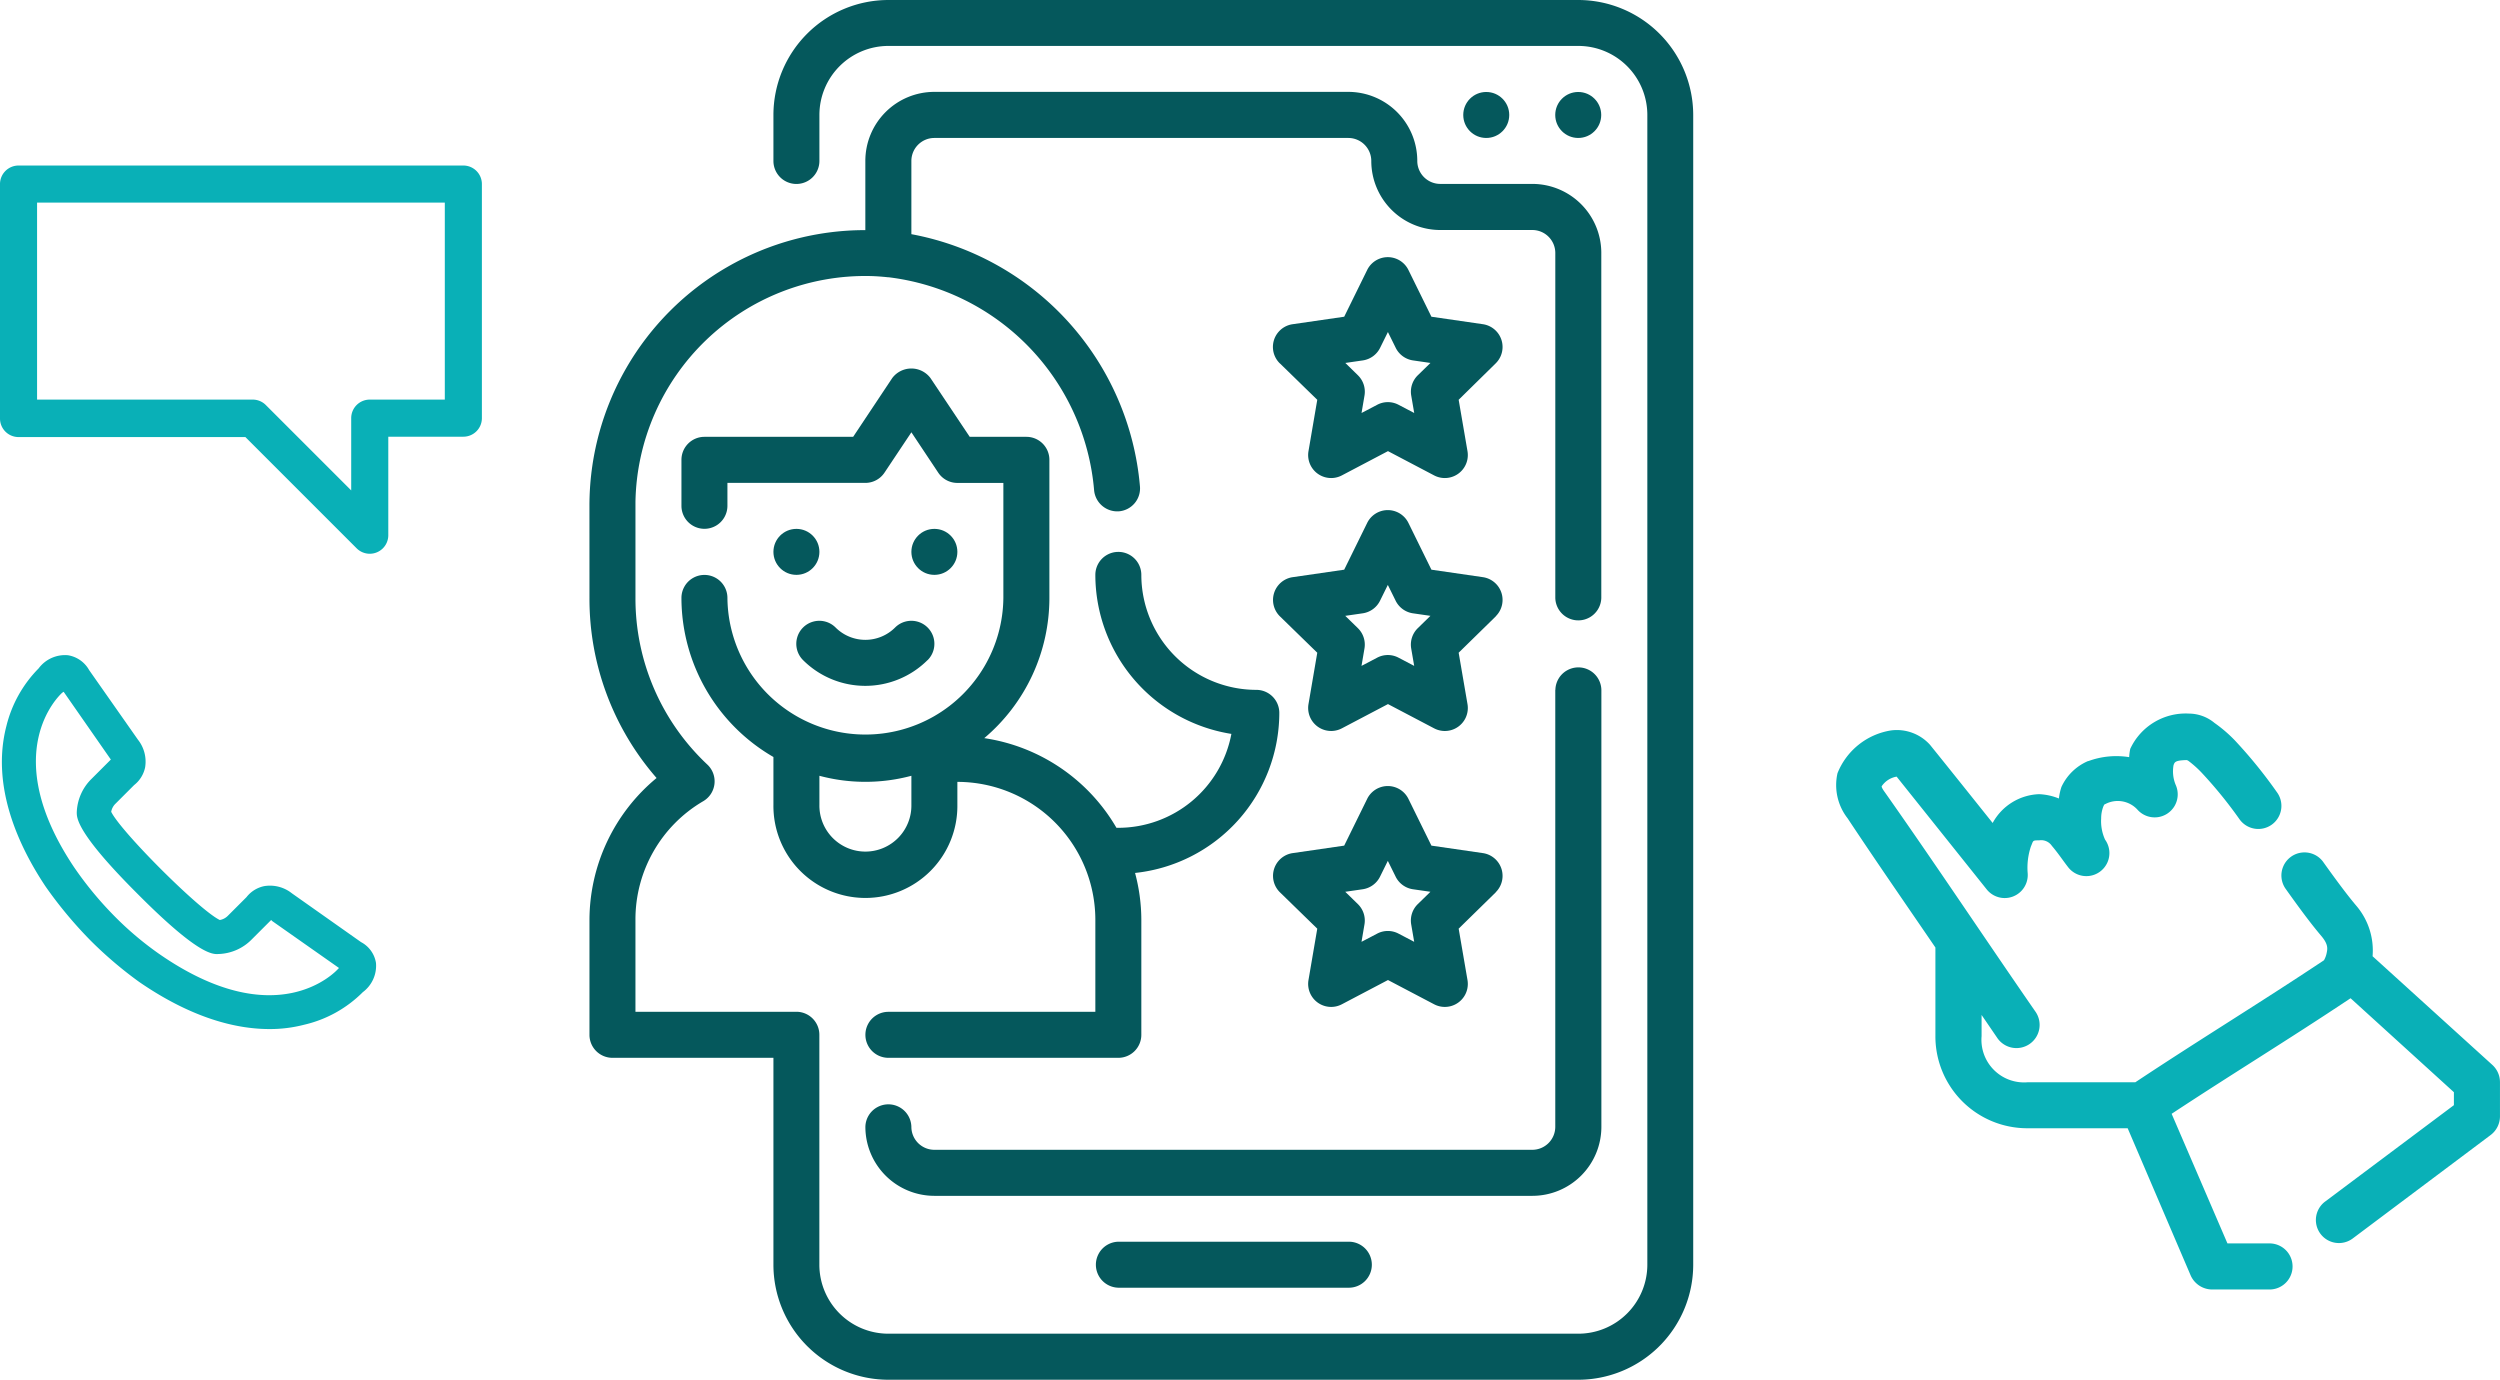 <svg xmlns="http://www.w3.org/2000/svg" width="191.916" height="105.914" viewBox="0 0 191.916 105.914"><defs><style>.a{fill:#05585c;}.b{fill:#09b0b7;}</style></defs><g transform="translate(-284.007 -307)"><circle class="a" cx="1.765" cy="1.765" r="1.765" transform="translate(403.397 314.061)"/><circle class="a" cx="1.765" cy="1.765" r="1.765" transform="translate(396.336 314.061)"/><path class="a" d="M369.858,402.322a1.766,1.766,0,0,0,0,3.531H387.51a1.766,1.766,0,1,0,0-3.531Z"/><path class="a" d="M382.255,334.891l2.874,2.8-.674,3.943a1.765,1.765,0,0,0,2.561,1.861l3.541-1.863,3.543,1.863a1.765,1.765,0,0,0,2.561-1.861l-.678-3.945,2.848-2.8a1.766,1.766,0,0,0-.98-3l-3.959-.575-1.766-3.59a1.765,1.765,0,0,0-3.165,0l-1.765,3.59-3.961.575a1.764,1.764,0,0,0-.98,3.007Zm5.028-.029,1.339-.194a1.766,1.766,0,0,0,1.33-.965l.6-1.215.6,1.215a1.766,1.766,0,0,0,1.328.965l1.338.194-.969.945a1.765,1.765,0,0,0-.507,1.562l.229,1.335-1.2-.629a1.752,1.752,0,0,0-1.644,0l-1.2.629.227-1.335a1.764,1.764,0,0,0-.506-1.562Z"/><path class="a" d="M398.831,354.308a1.766,1.766,0,0,0-.98-3l-3.959-.575-1.766-3.591a1.765,1.765,0,0,0-3.165,0l-1.765,3.591-3.961.575a1.766,1.766,0,0,0-.98,3l2.874,2.8-.674,3.944a1.765,1.765,0,0,0,2.561,1.86l3.541-1.862,3.543,1.862a1.764,1.764,0,0,0,2.561-1.86l-.678-3.946,2.86-2.8Zm-5.015-.032-.969.945a1.765,1.765,0,0,0-.507,1.562l.229,1.335-1.2-.629a1.752,1.752,0,0,0-1.644,0l-1.2.629.227-1.335a1.764,1.764,0,0,0-.506-1.562l-.969-.945,1.339-.194a1.766,1.766,0,0,0,1.33-.965l.6-1.215.6,1.215a1.766,1.766,0,0,0,1.328.965Z"/><path class="a" d="M398.831,375.491a1.766,1.766,0,0,0-.98-3l-3.959-.575-1.766-3.591a1.765,1.765,0,0,0-3.165,0l-1.765,3.591-3.961.575a1.766,1.766,0,0,0-.98,3l2.874,2.8-.674,3.943a1.765,1.765,0,0,0,2.561,1.861l3.541-1.862,3.543,1.862a1.765,1.765,0,0,0,2.561-1.861l-.678-3.945,2.86-2.8Zm-5.015-.032-.969.945a1.764,1.764,0,0,0-.507,1.562l.229,1.334-1.2-.628a1.752,1.752,0,0,0-1.644,0l-1.2.628.227-1.334a1.763,1.763,0,0,0-.506-1.562l-.969-.945,1.339-.194a1.77,1.77,0,0,0,1.33-.966l.6-1.214.6,1.214a1.765,1.765,0,0,0,1.328.966Z"/><circle class="a" cx="1.765" cy="1.765" r="1.765" transform="translate(343.38 347.6)"/><circle class="a" cx="1.765" cy="1.765" r="1.765" transform="translate(353.971 347.6)"/><path class="a" d="M355.219,357.674a1.765,1.765,0,0,0-2.5-2.5,3.231,3.231,0,0,1-4.565,0,1.765,1.765,0,0,0-2.5,2.5,6.766,6.766,0,0,0,9.557,0Z"/><path class="a" d="M378.536,363.339a8.843,8.843,0,0,1-8.678,7.209h-.145a14.139,14.139,0,0,0-10.148-6.884,14.085,14.085,0,0,0,5-10.768V342.3a1.766,1.766,0,0,0-1.765-1.766h-4.351l-3.012-4.51a1.834,1.834,0,0,0-2.937,0l-3,4.51H338.084a1.766,1.766,0,0,0-1.765,1.766v3.53a1.765,1.765,0,1,0,3.53,0V344.07H350.44a1.764,1.764,0,0,0,1.469-.791l2.062-3.093,2.062,3.1a1.764,1.764,0,0,0,1.468.786h3.531V352.9a10.592,10.592,0,0,1-21.183,0,1.765,1.765,0,0,0-3.53,0,14.121,14.121,0,0,0,7.061,12.212v3.675a7.061,7.061,0,1,0,14.121,0v-1.765a10.6,10.6,0,0,1,10.592,10.591v7.061H352.206a1.765,1.765,0,1,0,0,3.531h17.652a1.766,1.766,0,0,0,1.765-1.766v-8.826a14,14,0,0,0-.482-3.6,12.376,12.376,0,0,0,11.074-12.29,1.766,1.766,0,0,0-1.766-1.765,8.837,8.837,0,0,1-8.826-8.826,1.765,1.765,0,1,0-3.53,0A12.376,12.376,0,0,0,378.536,363.339Zm-24.565,3.215v2.229a3.531,3.531,0,1,1-7.061,0v-2.229A13.656,13.656,0,0,0,353.971,366.554Z"/><path class="a" d="M403.4,359.957V393.5a1.766,1.766,0,0,1-1.765,1.766h-45.9a1.766,1.766,0,0,1-1.765-1.766,1.766,1.766,0,0,0-3.531,0,5.3,5.3,0,0,0,5.3,5.3h45.9a5.3,5.3,0,0,0,5.3-5.3V359.957a1.766,1.766,0,0,0-3.531,0Z"/><path class="a" d="M329.258,352.9a20.93,20.93,0,0,0,5.152,13.825,14.183,14.183,0,0,0-5.152,10.888v8.826a1.766,1.766,0,0,0,1.765,1.766H343.38v15.887a8.836,8.836,0,0,0,8.826,8.826h52.957a8.837,8.837,0,0,0,8.826-8.826V315.826A8.837,8.837,0,0,0,405.163,307H352.206a8.836,8.836,0,0,0-8.826,8.826v3.531a1.765,1.765,0,1,0,3.53,0v-3.531a5.3,5.3,0,0,1,5.3-5.3h52.957a5.3,5.3,0,0,1,5.3,5.3v88.262a5.3,5.3,0,0,1-5.3,5.295H352.206a5.3,5.3,0,0,1-5.3-5.295V386.435a1.765,1.765,0,0,0-1.765-1.765H332.788v-7.061A10.51,10.51,0,0,1,338,368.5a1.765,1.765,0,0,0,.314-2.8,17.479,17.479,0,0,1-5.525-12.8v-7.061c0-.109,0-.219,0-.328a17.653,17.653,0,0,1,17.978-17.321c.471.009.937.046,1.4.094h.048A18.005,18.005,0,0,1,368,344.661a1.787,1.787,0,0,0,1.928,1.589h0a1.766,1.766,0,0,0,1.588-1.926,21.576,21.576,0,0,0-17.546-19.347v-5.62a1.766,1.766,0,0,1,1.765-1.766H387.51a1.766,1.766,0,0,1,1.766,1.766,5.3,5.3,0,0,0,5.3,5.3h7.061a1.766,1.766,0,0,1,1.765,1.766V352.9a1.766,1.766,0,0,0,3.531,0V326.418a5.3,5.3,0,0,0-5.3-5.3h-7.061a1.765,1.765,0,0,1-1.765-1.765,5.3,5.3,0,0,0-5.3-5.3H355.736a5.3,5.3,0,0,0-5.3,5.3v5.313H350.4a21.154,21.154,0,0,0-21.144,21.165Z"/><path class="b" d="M452.044,361.779a4.69,4.69,0,0,0-4.506,2.709,4.243,4.243,0,0,0-.083.636,6.2,6.2,0,0,0-3.123.3H444.3a3.963,3.963,0,0,0-2.045,1.99,4.389,4.389,0,0,0-.194.884,4.534,4.534,0,0,0-1.52-.332,4.228,4.228,0,0,0-3.565,2.211c-1.6-2-3.2-4.009-4.809-6a3.43,3.43,0,0,0-2.985-1.106,5.321,5.321,0,0,0-4.118,3.289,4.142,4.142,0,0,0,.774,3.455c2.155,3.254,4.5,6.638,6.743,9.922v6.8a7.053,7.053,0,0,0,7.03,7.075h7.73l4.836,11.3a1.815,1.815,0,0,0,1.63,1.078h4.423a1.769,1.769,0,0,0,0-3.538H455l-4.284-9.949c4.7-3.1,8.857-5.622,13.736-8.872l7.932,7.213v.995l-9.894,7.407a1.769,1.769,0,0,0,2.1,2.847l10.613-7.96a1.8,1.8,0,0,0,.718-1.409V390.08a1.792,1.792,0,0,0-.58-1.326l-9.2-8.347a5.288,5.288,0,0,0-1.243-3.869c-.723-.851-1.616-2.064-2.57-3.4a1.773,1.773,0,0,0-2.875,2.074c.973,1.366,1.887,2.619,2.737,3.62.568.669.5,1,.415,1.383a1.867,1.867,0,0,1-.194.5c-5.059,3.367-9.384,5.984-14.483,9.367h-8.264a3.272,3.272,0,0,1-3.538-2.983,3.2,3.2,0,0,1,0-.554v-1.631l1.189,1.741a1.779,1.779,0,1,0,2.93-2.017h0c-3.87-5.591-7.646-11.288-11.553-16.832-.322-.436-.219-.475-.221-.469a1.738,1.738,0,0,1,1.133-.718l6.91,8.65a1.769,1.769,0,0,0,3.15-1.244,5.157,5.157,0,0,1,.248-2.045c.2-.46.1-.47.636-.47a.987.987,0,0,1,.968.415c.508.6.858,1.139,1.243,1.631a1.769,1.769,0,0,0,2.847-2.1h0a3.407,3.407,0,0,1-.3-1.631,2.536,2.536,0,0,1,.166-.912c.079-.17.072-.155.166-.194a2.048,2.048,0,0,1,2.46.442,1.769,1.769,0,0,0,2.93-1.906,2.712,2.712,0,0,1-.165-1.521c.088-.234.122-.361.995-.386a.338.338,0,0,1,.138.056,8.034,8.034,0,0,1,1.022.911,33.5,33.5,0,0,1,2.9,3.565,1.772,1.772,0,1,0,2.874-2.073h0a36.294,36.294,0,0,0-3.233-3.98,10.751,10.751,0,0,0-1.548-1.326A3.105,3.105,0,0,0,452.044,361.779Z"/><path class="b" d="M311.724,379.323l-5.309-3.746a2.706,2.706,0,0,0-2.117-.554,2.31,2.31,0,0,0-1.368.847L301.5,377.3a1.15,1.15,0,0,1-.619.326c-1.563-.749-7.589-6.775-8.338-8.306a1.143,1.143,0,0,1,.326-.619l1.433-1.433a2.321,2.321,0,0,0,.847-1.368,2.711,2.711,0,0,0-.554-2.118l-3.746-5.342a2.275,2.275,0,0,0-1.629-1.14,2.524,2.524,0,0,0-2.247,1.01,9.514,9.514,0,0,0-2.476,4.43c-1.205,4.658.978,9.283,3.03,12.345a32.443,32.443,0,0,0,3.452,4.137,30.633,30.633,0,0,0,3.714,3.159c4.071,2.8,7.459,3.616,10,3.616a10.4,10.4,0,0,0,2.639-.326,9.326,9.326,0,0,0,4.528-2.508,2.523,2.523,0,0,0,1.009-2.247A2.2,2.2,0,0,0,311.724,379.323Zm-1.759,2.052c-.2.228-4.755,5.114-13.778-1.173a24.7,24.7,0,0,1-3.355-2.834,27.216,27.216,0,0,1-3.127-3.778c-5.9-8.795-1.14-13.225-.912-13.42l.1-.065,3.583,5.146c.032.033.032.033.032.065l-1.5,1.5a3.785,3.785,0,0,0-1.108,2.54c0,.424-.032,1.564,4.626,6.222,4.69,4.723,5.8,4.69,6.254,4.658a3.72,3.72,0,0,0,2.54-1.108l1.5-1.5c.032,0,.032.032.065.065l5.146,3.616Z"/><path class="b" d="M284.007,321.129v18a1.423,1.423,0,0,0,1.423,1.423h17.415l8.537,8.537a1.423,1.423,0,0,0,2.433-1.01v-7.555h5.762A1.423,1.423,0,0,0,321,339.1v-17.97a1.423,1.423,0,0,0-1.423-1.423H285.43A1.423,1.423,0,0,0,284.007,321.129Zm2.846,1.422h31.3v15.125h-5.762a1.423,1.423,0,0,0-1.423,1.423v5.549l-6.559-6.559a1.42,1.42,0,0,0-1.01-.413H286.853Z"/></g></svg>